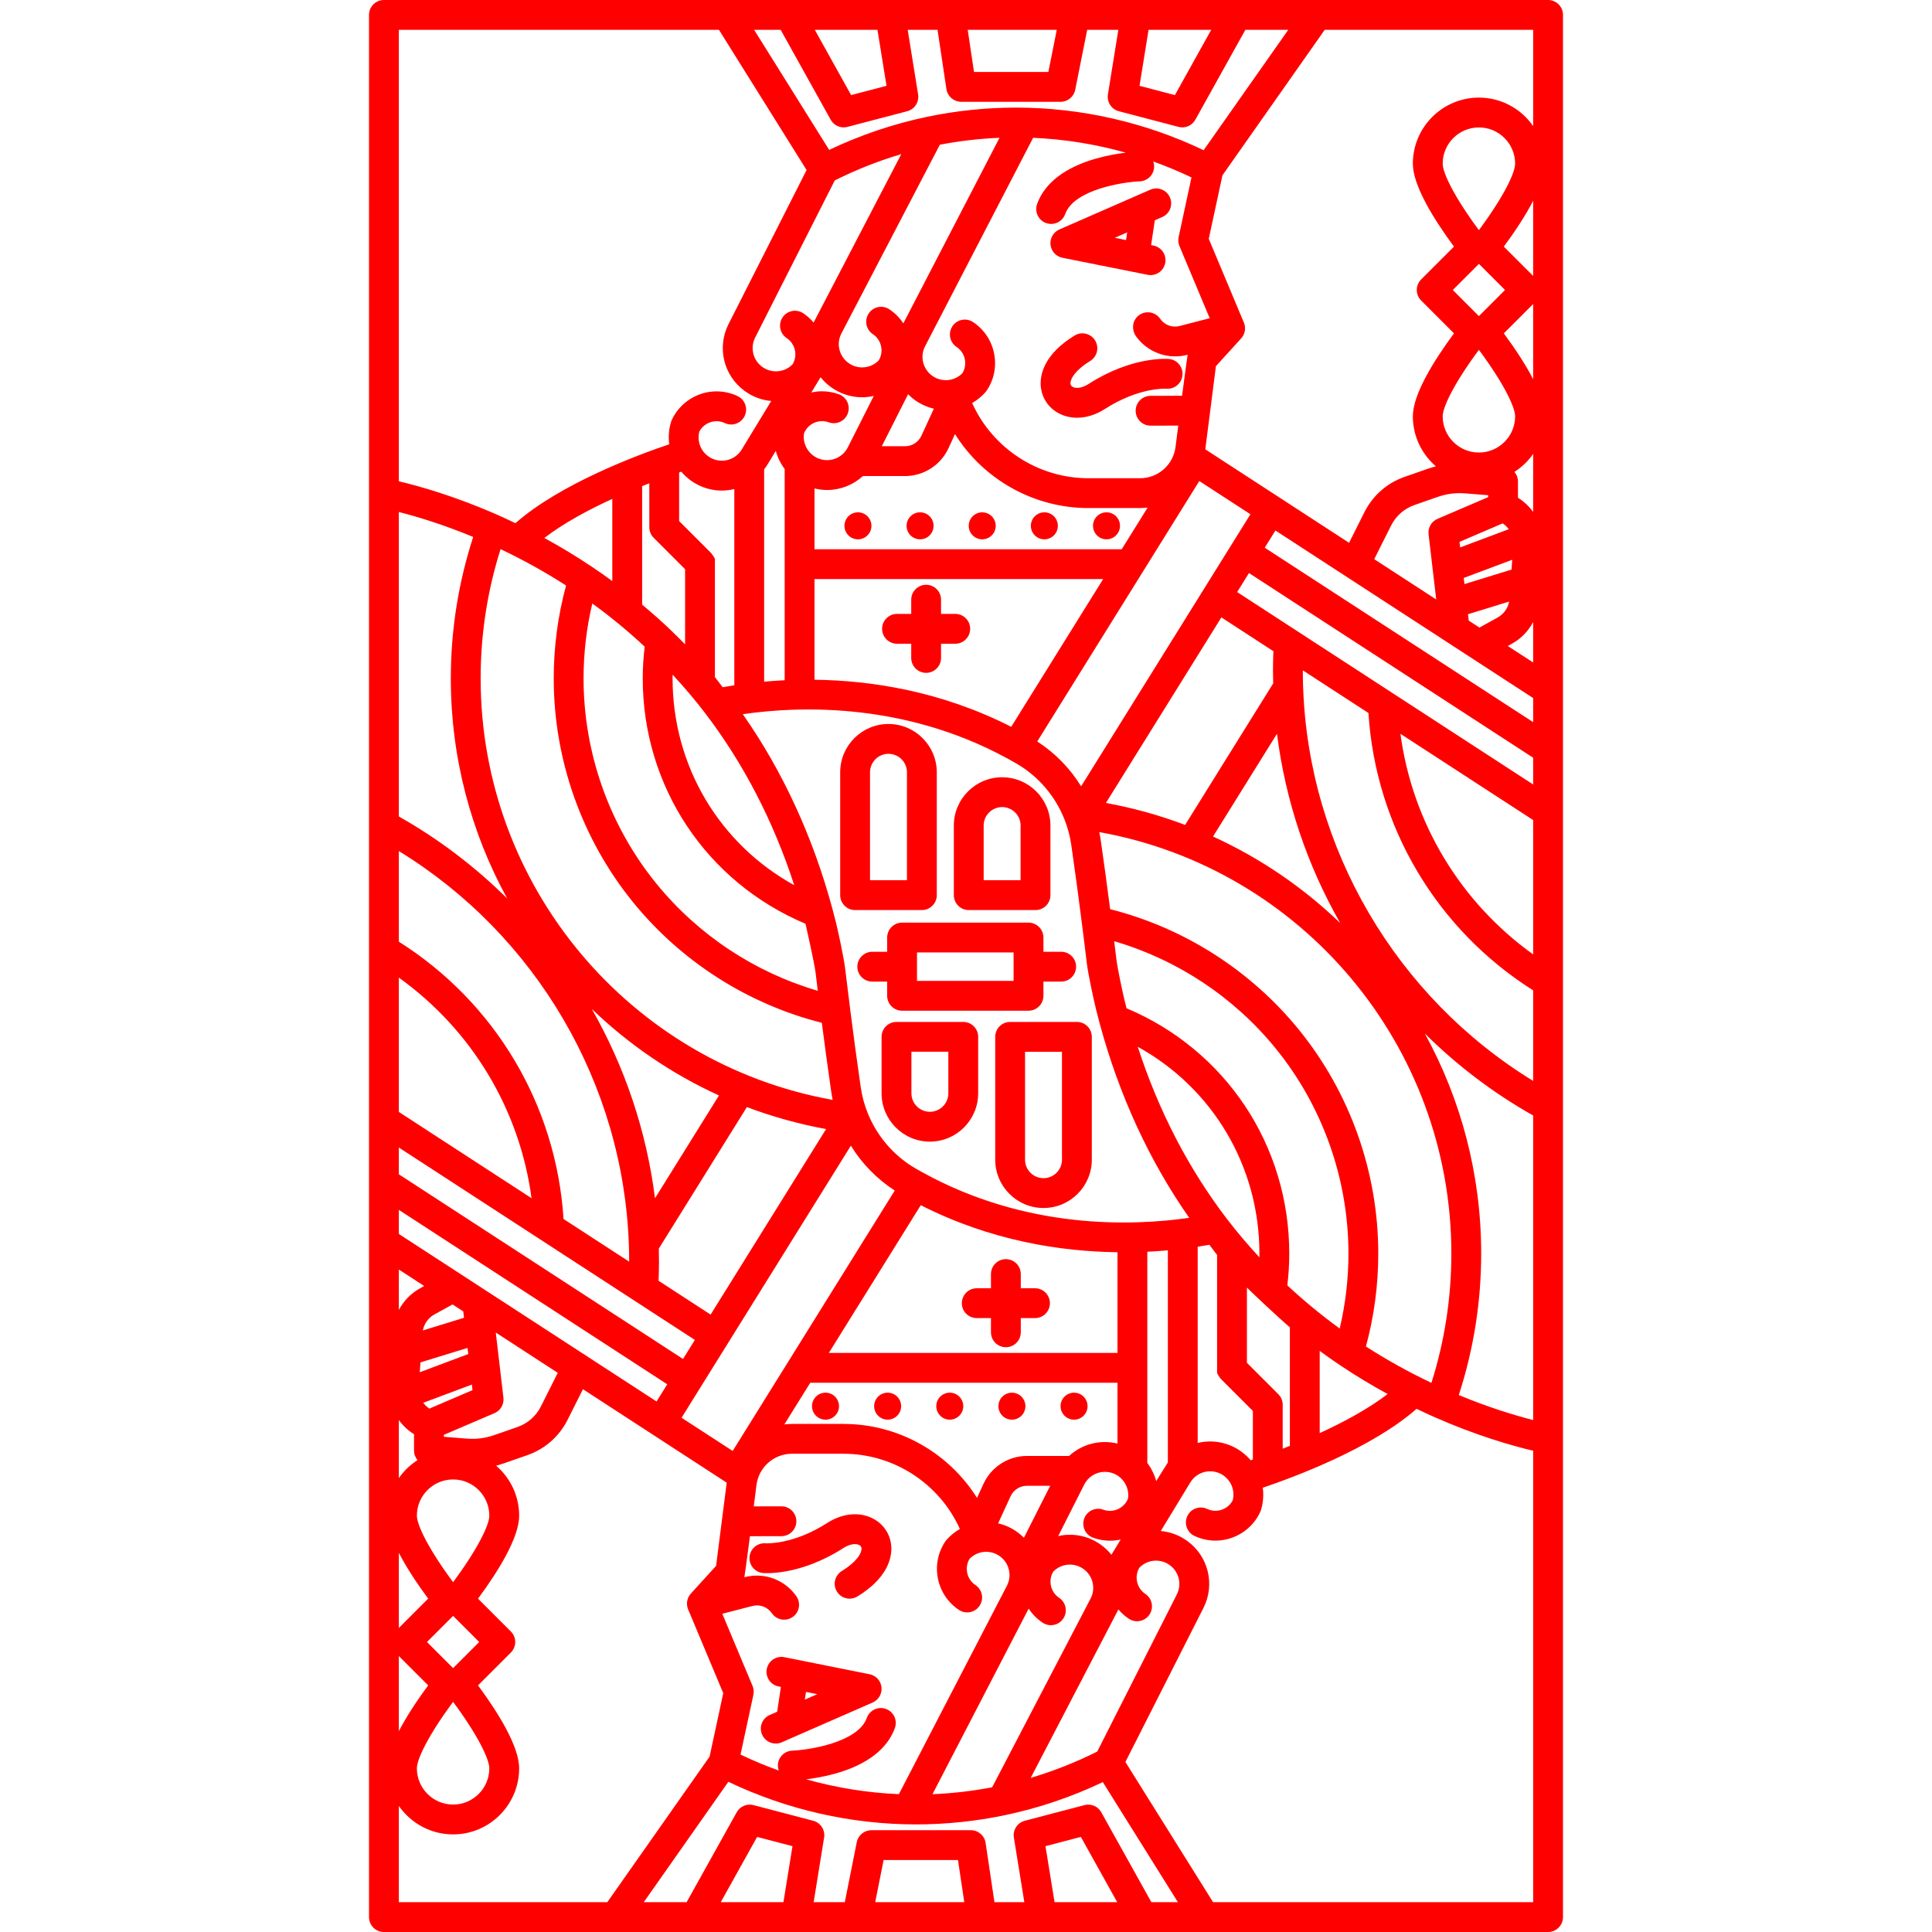 <?xml version="1.0" encoding="iso-8859-1"?>
<!-- Generator: Adobe Illustrator 18.0.0, SVG Export Plug-In . SVG Version: 6.00 Build 0)  -->
<!DOCTYPE svg PUBLIC "-//W3C//DTD SVG 1.1//EN" "http://www.w3.org/Graphics/SVG/1.1/DTD/svg11.dtd">
<svg version="1.1" id="Capa_1" xmlns="http://www.w3.org/2000/svg" xmlns:xlink="http://www.w3.org/1999/xlink" x="0px" y="0px"
	 viewBox="0 0 453.356 453.356" style="enable-background:new 0 0 453.356 453.356;" preserveAspectRatio="none">
<g>
	<path d="M363.265,0H90.091c-1.933,0-3.5,1.567-3.5,3.5v446.356c0,1.933,1.567,3.5,3.5,3.5h273.174c1.933,0,3.5-1.567,3.5-3.5V3.5
		C366.765,1.567,365.198,0,363.265,0z M245.329,433.217l8.3-2.176l8.531,15.315h-14.705L245.329,433.217z M258.424,425.265
		c-0.776-1.395-2.394-2.085-3.945-1.683l-14,3.67c-1.744,0.457-2.855,2.165-2.567,3.944l2.453,15.16h-7.011l-2.075-13.905
		c-0.256-1.715-1.729-2.983-3.462-2.983h-23.34c-1.669,0-3.106,1.179-3.432,2.815l-2.808,14.073h-7.308l2.453-15.16
		c0.288-1.779-0.823-3.487-2.567-3.944l-14-3.67c-1.543-0.406-3.168,0.287-3.945,1.683l-11.748,21.092h-10.057l19.848-28.246
		c13.691,6.549,28.839,9.998,44.005,9.998c7.026,0,14.075-0.731,20.95-2.176c7.902-1.659,15.596-4.263,22.914-7.75l17.618,28.174
		h-6.226L258.424,425.265z M226.274,446.356h-20.901l1.973-9.889h17.453L226.274,446.356z M183.837,446.356h-14.704l8.531-15.315
		l8.3,2.176L183.837,446.356z M208.024,20.138l-8.3,2.176L191.2,7h14.705L208.024,20.138z M194.927,28.09
		c0.628,1.129,1.811,1.798,3.058,1.798c0.294,0,0.593-0.037,0.888-0.114l14-3.67c1.743-0.457,2.854-2.164,2.568-3.943L212.996,7
		h7.005l2.083,13.906c0.257,1.714,1.729,2.981,3.461,2.981h23.33c1.669,0,3.105-1.179,3.433-2.815L255.116,7h7.31l-2.446,15.16
		c-0.287,1.779,0.824,3.486,2.567,3.943l14,3.67c0.296,0.077,0.594,0.114,0.888,0.114c1.247,0,2.43-0.669,3.059-1.798L292.232,7
		h10.064l-19.856,28.246c-13.691-6.549-28.84-9.998-44.006-9.998c-7.018,0-14.062,0.731-20.939,2.175
		c-7.911,1.662-15.608,4.266-22.923,7.751L176.962,7h6.227L194.927,28.09z M227.079,7h20.899l-1.973,9.888H228.56L227.079,7z
		 M269.516,7h14.704l-8.523,15.313l-8.3-2.176L269.516,7z M290.303,138.932l2.778-4.464l66.685,43.34v6.276L290.303,138.932z
		 M299.655,172.177c1.979,15.763,7.086,30.84,14.821,44.41c-8.658-8.322-18.72-15.221-29.832-20.289L299.655,172.177z
		 M298.759,160.369l-20.663,33.204c-5.95-2.249-12.162-3.984-18.586-5.155l27.095-43.541l12.206,7.934
		c-0.056,1.515-0.094,3.021-0.094,4.487C298.716,158.401,298.733,159.403,298.759,160.369z M314.369,311.745
		c-4.329-3.143-8.438-6.538-12.289-10.127c0.295-2.447,0.451-4.949,0.451-7.47c0-25.369-14.927-47.759-38.179-57.551
		c-0.111-0.427-0.222-0.848-0.331-1.291c-0.544-2.167-1.788-7.988-2.06-10.254c-0.14-1.165-0.309-2.573-0.509-4.194
		c14.775,4.315,28.093,13.113,37.889,25.158c11.014,13.544,17.08,30.638,17.08,48.132
		C316.421,300.116,315.725,306.013,314.369,311.745z M216.464,275.101c-0.561-0.299-1.112-0.617-1.677-0.947
		c-5.059-2.946-9.039-7.579-11.213-13.058c-0.765-1.908-1.305-3.93-1.604-6.007c-0.912-6.325-1.747-12.498-2.483-18.357
		c-0.498-3.877-0.877-7.018-1.145-9.246c-0.331-2.86-1.713-9.116-2.209-11.128c-0.257-1.037-0.524-2.075-0.799-3.082
		c-4.578-16.932-11.649-32.271-21.035-45.69c13.811-1.997,39.439-2.825,64.267,11.618c5.067,2.947,9.046,7.579,11.21,13.058
		c0.767,1.91,1.306,3.931,1.605,6.006c0.911,6.324,1.746,12.497,2.482,18.357c0.499,3.878,0.877,7.018,1.146,9.261
		c0.341,2.835,1.729,9.163,2.217,11.107c0.184,0.748,0.8,3.1,0.8,3.1c4.583,16.94,11.653,32.275,21.033,45.678
		C265.629,287.71,240.828,288.563,216.464,275.101z M260.803,364.835c-0.668-0.834-1.451-1.595-2.349-2.257
		c-3.03-2.233-6.728-2.902-10.14-2.129l6.1-12.071c1.209-2.389,3.943-3.542,6.5-2.749c2.259,0.7,3.837,2.837,3.837,5.197
		c0,0.302-0.024,0.602-0.071,0.895c-0.704,1.693-2.371,2.815-4.219,2.815c-0.521,0-1.063-0.097-1.567-0.279
		c-1.817-0.662-3.824,0.279-4.483,2.097s0.279,3.824,2.097,4.483c1.279,0.464,2.609,0.699,3.954,0.699
		c0.86,0,1.703-0.101,2.52-0.284L260.803,364.835z M232.813,419.399c-4.614,0.885-9.302,1.427-14,1.621l22.571-43.552
		c0.845,1.295,1.947,2.42,3.273,3.304c1.607,1.07,3.78,0.639,4.854-0.971c1.072-1.608,0.638-3.781-0.971-4.854
		c-1.019-0.68-1.711-1.716-1.948-2.917c-0.222-1.125-0.021-2.267,0.566-3.241c1.904-1.949,4.932-2.206,7.144-0.576
		c2.156,1.589,2.843,4.477,1.65,6.829L232.813,419.399z M216.066,282.804c16.458,8.376,32.889,10.875,46.159,11.041v23.623h-67.731
		L216.066,282.804z M190.138,324.468h72.087v14.276c-4.118-1.005-8.348,0.145-11.351,2.9h-9.892c-4.368,0-8.371,2.564-10.197,6.533
		l-1.524,3.313c-6.657-10.615-18.455-17.355-31.304-17.355h-12.134c-0.599,0-1.189,0.047-1.772,0.114L190.138,324.468z
		 M237.145,351.103c0.688-1.494,2.193-2.459,3.838-2.459h5.453l-6.167,12.203c-0.449-0.452-0.93-0.88-1.457-1.269
		c-1.417-1.044-2.983-1.737-4.596-2.113L237.145,351.103z M160.273,318.89l-66.682-43.334v-6.283l69.462,45.151L160.273,318.89z
		 M153.697,281.185c-1.979-15.768-7.088-30.851-14.827-44.426c8.66,8.326,18.726,15.228,29.841,20.298L153.697,281.185z
		 M166.752,308.48l-12.21-7.937c0.056-1.519,0.094-3.025,0.094-4.485c0-1.091-0.017-2.092-0.043-3.063l20.668-33.211
		c5.95,2.249,12.162,3.984,18.586,5.156L166.752,308.48z M138.987,141.611c4.34,3.146,8.447,6.542,12.29,10.132
		c-0.295,2.445-0.451,4.946-0.451,7.465c0,25.37,14.928,47.761,38.182,57.554c0.11,0.426,2.125,9.312,2.383,11.543
		c0.14,1.164,0.309,2.571,0.509,4.191c-14.774-4.315-28.089-13.113-37.883-25.156c-11.015-13.544-17.081-30.638-17.081-48.132
		C136.935,153.241,137.631,147.343,138.987,141.611z M165.376,167.225c9.061,11.84,16.102,25.434,20.997,40.492
		c-17.555-9.678-28.548-27.996-28.548-48.509c0-0.296,0.012-0.591,0.016-0.886C160.483,161.174,163.014,164.141,165.376,167.225z
		 M192.554,88.521c0.668,0.833,1.451,1.595,2.349,2.256c2.232,1.645,4.826,2.447,7.401,2.447c0.921,0,1.838-0.111,2.737-0.315
		l-6.097,12.067c-1.21,2.389-3.943,3.541-6.501,2.749c-2.259-0.7-3.836-2.837-3.836-5.197c0-0.304,0.024-0.604,0.071-0.894
		c0.704-1.694,2.37-2.816,4.218-2.816c0.52,0,1.063,0.097,1.57,0.28c1.818,0.66,3.824-0.281,4.481-2.101
		c0.657-1.818-0.284-3.824-2.102-4.481c-1.28-0.464-2.609-0.698-3.95-0.698c-0.86,0-1.703,0.101-2.519,0.284L192.554,88.521z
		 M220.542,33.958c4.617-0.886,9.305-1.428,14-1.622l-22.57,43.552c-0.844-1.295-1.947-2.42-3.272-3.304
		c-1.608-1.07-3.781-0.638-4.854,0.971c-1.072,1.607-0.638,3.781,0.97,4.854c1.02,0.68,1.711,1.716,1.949,2.917
		c0.222,1.125,0.021,2.267-0.567,3.241c-1.902,1.948-4.93,2.207-7.143,0.576c-2.156-1.589-2.843-4.477-1.651-6.828L220.542,33.958z
		 M237.29,170.552c-16.445-8.373-32.877-10.882-46.159-11.046v-23.619h67.729L237.29,170.552z M263.215,128.888h-72.085v-14.27
		c0.987,0.241,1.981,0.363,2.963,0.363c3.112,0,6.103-1.175,8.386-3.269h9.893c4.369,0,8.372-2.564,10.198-6.533l1.524-3.313
		c6.656,10.615,18.454,17.355,31.304,17.355h12.134c0.598,0,1.186-0.046,1.769-0.114L263.215,128.888z M216.211,102.253
		c-0.687,1.494-2.194,2.459-3.838,2.459h-5.453l6.166-12.203c0.449,0.451,0.93,0.88,1.457,1.268c1.417,1.044,2.98,1.746,4.592,2.122
		L216.211,102.253z M287.984,286.13c-9.065-11.834-16.11-25.436-21.002-40.491c17.555,9.678,28.548,27.994,28.548,48.508
		c0,0.292-0.012,0.583-0.016,0.875C292.874,292.169,290.344,289.205,287.984,286.13z M253.692,184.515
		c-2.594-4.222-6.126-7.826-10.297-10.525l38.029-61.116l11.997,7.8L253.692,184.515z M276.797,76.501
		c-1.744,0.449-3.537-0.221-4.565-1.709c-1.214-1.754-3.744-2.056-5.344-0.498c-1.246,1.214-1.329,3.201-0.318,4.616
		c2.14,2.998,5.605,4.721,9.191,4.721c0.928,0,1.863-0.115,2.786-0.354l0.146-0.038c-0.079,0.228-1.314,9.63-1.314,9.63
		l-7.397,0.017c-1.934,0.005-3.497,1.575-3.492,3.508c0.005,1.931,1.57,3.492,3.5,3.492c0.003,0,0.006,0,0.008,0l6.487-0.015
		l-0.642,5.033c-0.532,4.171-4.104,7.316-8.31,7.316h-12.134c-11.792,0-22.487-7.007-27.281-17.645
		c1.134-0.652,2.185-1.493,3.106-2.521c0.106-0.119,0.205-0.246,0.295-0.379c1.732-2.572,2.355-5.664,1.755-8.706
		c-0.601-3.043-2.353-5.666-4.932-7.387c-1.611-1.071-3.782-0.638-4.854,0.97c-1.073,1.608-0.639,3.781,0.97,4.854
		c1.019,0.68,1.711,1.716,1.948,2.918c0.222,1.124,0.021,2.266-0.566,3.241c-1.902,1.948-4.93,2.206-7.143,0.575
		c-2.156-1.589-2.843-4.477-1.647-6.837l25.374-48.962c7.352,0.314,14.664,1.488,21.749,3.483c-1.823,0.225-4.287,0.631-6.879,1.358
		c-7.354,2.064-12.173,5.763-13.934,10.692c-0.65,1.82,0.298,3.823,2.118,4.474c0.39,0.139,0.787,0.205,1.178,0.205
		c1.438,0,2.785-0.893,3.296-2.323c2.061-5.769,13.621-7.521,17.51-7.681c1.93-0.076,3.433-1.701,3.358-3.632
		c-0.014-0.363-0.097-0.704-0.21-1.029c3.052,1.098,6.05,2.344,8.975,3.75l-3.016,14.01c-0.15,0.7-0.083,1.43,0.194,2.09
		l7.102,16.936L276.797,76.501z M195.883,42.338c5.023-2.517,10.247-4.58,15.611-6.17c0,0-20.491,39.33-20.577,39.522
		c-0.697-0.826-1.51-1.562-2.434-2.179c-1.608-1.073-3.782-0.639-4.854,0.969c-1.073,1.608-0.639,3.781,0.969,4.854
		c1.02,0.681,1.712,1.718,1.949,2.92c0.222,1.124,0.021,2.266-0.567,3.239c-1.902,1.949-4.93,2.206-7.143,0.577
		c-2.157-1.59-2.843-4.478-1.633-6.866L195.883,42.338z M182.046,105.802c0.42,1.553,1.129,2.993,2.085,4.251v49.574
		c-1.686,0.081-3.291,0.197-4.821,0.334v-49.828c0.229-0.302,0.462-0.6,0.667-0.928L182.046,105.802z M172.31,160.808
		c-0.974,0.149-1.888,0.302-2.736,0.456c-0.629-0.793-1.166-1.592-1.814-2.372v-27.759c0,0.056-0.369-0.834-1.025-1.49l-7.371-7.371
		v-11.407c0.177-0.06,0.348-0.118,0.512-0.173c1.258,1.486,2.868,2.69,4.753,3.471c1.555,0.643,3.17,0.951,4.764,0.951
		c0.988,0,1.966-0.128,2.917-0.359V160.808z M153.389,126.196l7.371,7.371v17.637c-1.1-1.131-2.214-2.244-3.349-3.329
		c-2.151-2.067-4.414-4.054-6.73-5.995v-27.807c0.575-0.23,1.135-0.45,1.684-0.663v10.312
		C152.365,124.65,152.733,125.54,153.389,126.196z M143.68,136.355c-1.582-1.159-3.19-2.289-4.826-3.384
		c-3.575-2.397-7.294-4.645-11.122-6.734c4.567-3.507,10.387-6.622,15.948-9.17V136.355z M132.832,137.395
		c-1.919,7.072-2.897,14.396-2.897,21.813c0,19.099,6.623,37.76,18.65,52.548c11.328,13.931,26.975,23.887,44.265,28.254
		c0.664,5.176,1.397,10.563,2.191,16.077c0.097,0.675,0.216,1.346,0.354,2.011c-47.459-8.508-82.61-50.089-82.61-98.89
		c0-10.384,1.578-20.573,4.677-30.35C122.793,131.391,127.942,134.249,132.832,137.395z M119.01,210.835
		c-7.499-7.442-16.024-13.938-25.419-19.244v-71.448c4.124,1.047,10.237,2.871,17.449,5.857
		c-3.475,10.688-5.254,21.839-5.254,33.208C105.785,177.814,110.562,195.441,119.01,210.835z M147.568,292.169
		c0.045,1.21,0.067,2.48,0.067,3.885l-15.398-10.009c-1.701-26.682-16.005-50.764-38.646-65.075v-21.26
		C125.761,219.421,146.287,254.309,147.568,292.169z M124.732,281.166l-31.141-20.242v-31.516
		C110.712,241.683,121.94,260.352,124.732,281.166z M110.875,326.2l-10.12,4.337c-0.568-0.365-1.046-0.833-1.437-1.365l11.404-4.275
		L110.875,326.2z M93.591,364.377c1.845,3.576,4.377,7.36,6.881,10.753l-6.881,6.881V364.377z M93.591,346.845v-13.625
		c0.947,1.317,2.149,2.457,3.564,3.331v3.838c0,0.85,0.313,1.625,0.821,2.235C96.252,343.73,94.759,345.164,93.591,346.845z
		 M98.666,319.695l11.047-3.398l0.169,1.44l-11.376,4.265L98.666,319.695z M108.708,307.731l0.175,1.496l-9.657,2.97
		c0.3-1.594,1.287-2.973,2.729-3.767l4.239-2.333L108.708,307.731z M98.58,302.299c-2.17,1.195-3.872,2.98-4.989,5.092v-9.487
		l5.948,3.866L98.58,302.299z M93.591,388.604l6.881,6.882c-2.504,3.392-5.036,7.176-6.881,10.751V388.604z M106.322,399.351
		c5.857,7.896,8.5,13.466,8.5,15.602c0,4.687-3.813,8.5-8.5,8.5s-8.5-3.813-8.5-8.5C97.822,412.817,100.466,407.247,106.322,399.351
		z M100.194,385.308l6.128-6.128l6.128,6.128l-6.128,6.129L100.194,385.308z M97.822,355.663c0-4.687,3.813-8.5,8.5-8.5
		s8.5,3.813,8.5,8.5c0,2.134-2.643,7.705-8.5,15.602C100.465,363.367,97.822,357.797,97.822,355.663z M109.597,337.583l-5.441-0.43
		v-0.458l11.879-5.091c1.424-0.61,2.278-2.085,2.097-3.625l-1.793-15.289l14.543,9.454l-3.952,7.882
		c-1.139,2.272-3.089,3.985-5.49,4.823l-5.48,1.912C113.905,337.478,111.765,337.759,109.597,337.583z M93.591,289.556v-5.652
		l62.983,40.931l-2.509,4.031L93.591,289.556z M199.664,268.841c2.598,4.224,6.13,7.829,10.295,10.526l-38.03,61.111l-11.994-7.797
		L199.664,268.841z M176.56,376.855c1.743-0.449,3.536,0.22,4.564,1.707c0.679,0.982,1.771,1.51,2.882,1.51
		c0.687,0,1.38-0.201,1.988-0.621c1.59-1.1,1.987-3.279,0.888-4.869c-2.675-3.869-7.526-5.681-12.072-4.504l-0.145,0.032
		c0.079-0.227,1.313-9.625,1.313-9.625l7.397-0.017c1.933-0.005,3.496-1.575,3.492-3.508c-0.004-1.931-1.571-3.492-3.5-3.492
		c-0.002,0-0.005,0-0.008,0l-6.487,0.015l0.642-5.033c0.533-4.171,4.105-7.316,8.31-7.316h12.134
		c11.796,0,22.495,7.012,27.286,17.657c-1.134,0.651-2.19,1.481-3.11,2.509c-0.107,0.119-0.206,0.246-0.295,0.378
		c-1.733,2.573-2.356,5.665-1.756,8.708c0.601,3.042,2.352,5.665,4.932,7.386c1.608,1.072,3.781,0.637,4.854-0.971
		c1.072-1.607,0.638-3.781-0.971-4.854c-1.019-0.68-1.711-1.716-1.948-2.917c-0.222-1.125-0.021-2.267,0.567-3.241
		c1.903-1.949,4.932-2.206,7.143-0.576c2.156,1.589,2.843,4.477,1.647,6.838l-25.375,48.962c-7.354-0.313-14.667-1.488-21.754-3.484
		c1.824-0.225,4.29-0.631,6.884-1.359c7.354-2.063,12.172-5.762,13.933-10.691c0.65-1.821-0.298-3.823-2.119-4.474
		c-1.82-0.648-3.823,0.298-4.473,2.118c-2.061,5.769-13.621,7.521-17.509,7.681c-1.93,0.076-3.434,1.701-3.359,3.632
		c0.014,0.364,0.098,0.706,0.214,1.032c-3.053-1.098-6.053-2.345-8.978-3.751l3.017-14.012c0.151-0.7,0.083-1.43-0.194-2.09
		l-7.102-16.936L176.56,376.855z M257.474,411.016c-5.026,2.519-10.25,4.583-15.612,6.173c0,0,20.49-39.331,20.576-39.524
		c0.697,0.826,1.51,1.563,2.435,2.18c1.607,1.071,3.78,0.639,4.854-0.971c1.072-1.608,0.638-3.781-0.971-4.854
		c-1.019-0.68-1.711-1.716-1.948-2.918c-0.222-1.124-0.021-2.267,0.566-3.241c1.9-1.947,4.928-2.208,7.144-0.575
		c2.156,1.589,2.842,4.476,1.632,6.865L257.474,411.016z M271.311,347.554c-0.42-1.554-1.13-2.994-2.085-4.252v-49.573
		c1.684-0.08,3.293-0.194,4.82-0.331v49.79C273.812,343.495,271.311,347.554,271.311,347.554z M281.046,292.551
		c0.978-0.15,1.896-0.304,2.744-0.458c0.63,0.794,1.157,1.592,1.806,2.372v27.68c0,0.022,0.369,0.912,1.025,1.568l7.371,7.371
		v11.407c-0.177,0.06-0.349,0.118-0.512,0.173c-1.258-1.486-2.868-2.69-4.753-3.471c-2.519-1.041-5.197-1.198-7.682-0.596V292.551z
		 M299.967,327.159l-7.371-7.371v-17.651c1.049,1.08,7.767,7.397,10.08,9.334v27.811c-0.575,0.23-1.135,0.45-1.684,0.663v-10.311
		C300.992,328.705,300.623,327.815,299.967,327.159z M309.676,316.999c1.581,1.16,3.188,2.291,4.82,3.386
		c3.576,2.398,7.296,4.646,11.125,6.735c-4.566,3.506-10.385,6.62-15.945,9.168V316.999z M320.522,315.964
		c1.919-7.072,2.898-14.397,2.898-21.817c0-19.099-6.623-37.76-18.649-52.548c-11.33-13.932-26.978-23.889-44.27-28.255
		c-0.665-5.176-1.397-10.563-2.192-16.076c-0.097-0.675-0.216-1.346-0.354-2.011c47.461,8.505,82.614,50.088,82.614,98.89
		c0,10.386-1.578,20.576-4.677,30.353C330.563,321.968,325.413,319.11,320.522,315.964z M334.348,242.524
		c7.499,7.441,16.023,13.935,25.418,19.239v71.458c-4.313-1.094-10.361-2.924-17.451-5.864c3.475-10.688,5.255-21.84,5.255-33.21
		C347.57,275.543,342.794,257.917,334.348,242.524z M305.783,161.185c-0.045-1.194-0.067-2.465-0.067-3.885l15.398,10.009
		c1.701,26.684,16.007,50.771,38.652,65.086v21.249C327.592,233.934,307.064,199.048,305.783,161.185z M328.619,172.188
		l31.146,20.246v31.523C342.641,211.676,331.411,193.003,328.619,172.188z M296.78,128.523l2.51-4.034l60.475,39.317v5.652
		L296.78,128.523z M359.765,120.137c-0.947-1.318-2.15-2.457-3.565-3.332v-3.838c0-0.85-0.313-1.625-0.821-2.234
		c1.725-1.108,3.218-2.542,4.387-4.223V120.137z M351.398,144.925l-4.242,2.336l-2.508-1.63l-0.176-1.502l9.657-2.97
		C353.829,142.75,352.842,144.13,351.398,144.925z M342.48,127.155l10.121-4.337c0.568,0.365,1.046,0.833,1.437,1.365l-11.405,4.275
		L342.48,127.155z M354.691,133.66l-11.048,3.398l-0.169-1.44l11.377-4.265L354.691,133.66z M359.765,88.979
		c-1.845-3.576-4.378-7.36-6.882-10.753l6.882-6.883V88.979z M359.765,64.752l-6.883-6.882c2.505-3.393,5.038-7.179,6.883-10.755
		V64.752z M347.034,54.005c-5.857-7.897-8.5-13.468-8.5-15.602c0-4.687,3.813-8.5,8.5-8.5s8.5,3.813,8.5,8.5
		C355.534,40.536,352.89,46.106,347.034,54.005z M353.162,68.048l-6.128,6.129l-6.129-6.129l6.129-6.128L353.162,68.048z
		 M355.534,97.692c0,4.687-3.813,8.5-8.5,8.5s-8.5-3.813-8.5-8.5c0-2.135,2.644-7.705,8.5-15.602
		C352.89,89.987,355.534,95.559,355.534,97.692z M343.759,115.772l5.441,0.43v0.458l-11.879,5.091
		c-1.425,0.61-2.278,2.085-2.098,3.625l1.794,15.293l-14.544-9.456l3.952-7.883c1.14-2.273,3.09-3.986,5.49-4.824l5.481-1.912
		C339.45,115.878,341.588,115.597,343.759,115.772z M353.811,151.587l0.964-0.531c2.171-1.196,3.873-2.981,4.99-5.094v9.495
		L353.811,151.587z M359.765,29.585c-2.802-4.032-7.46-6.682-12.731-6.682c-8.547,0-15.5,6.953-15.5,15.5
		c0,5.141,4.889,13.017,9.65,19.467l-7.703,7.703c-1.367,1.366-1.367,3.582,0,4.949l7.703,7.704
		c-4.762,6.449-9.65,14.323-9.65,19.466c0,4.693,2.104,8.896,5.409,11.74c-0.621,0.159-1.239,0.338-1.85,0.552l-5.482,1.912
		c-4.128,1.44-7.481,4.386-9.442,8.296l-3.6,7.181l-33.738-21.935l2.491-19.513l5.924-6.517c0.915-1.007,1.164-2.453,0.638-3.708
		l-8.24-19.652l3.209-14.904L310.853,7h48.912V29.585z M168.707,7l20.564,32.899l-18.31,36.141
		c-2.762,5.451-1.196,12.039,3.725,15.666c1.91,1.406,4.084,2.191,6.286,2.39l-6.953,11.436c-1.422,2.272-4.248,3.178-6.714,2.162
		c-2.053-0.851-3.379-2.835-3.379-5.057c0-0.471,0.057-0.927,0.169-1.359c0.781-1.489,2.347-2.44,4.051-2.44
		c0.668,0,1.322,0.147,1.944,0.439c1.751,0.822,3.834,0.067,4.655-1.683s0.067-3.834-1.683-4.655
		c-1.559-0.73-3.213-1.102-4.917-1.102c-4.503,0-8.627,2.636-10.508,6.714c-0.064,0.14-0.119,0.282-0.165,0.429
		c-0.363,1.17-0.547,2.4-0.547,3.657c0,0.546,0.042,1.085,0.111,1.616c-7.433,2.509-25.593,9.268-36.087,18.514
		c-1.374-0.659-2.755-1.305-4.151-1.922c-9.992-4.409-18.394-6.772-23.208-7.911V7H168.707z M93.591,423.771
		c2.802,4.032,7.46,6.682,12.731,6.682c8.547,0,15.5-6.953,15.5-15.5c0-5.144-4.889-13.018-9.65-19.466l7.704-7.704
		c1.367-1.366,1.367-3.583,0-4.949l-7.703-7.703c4.761-6.45,9.65-14.325,9.65-19.467c0-4.69-2.102-8.891-5.403-11.735
		c0.62-0.159,1.236-0.344,1.846-0.557l5.481-1.912c4.129-1.44,7.483-4.387,9.442-8.296l3.6-7.18l33.739,21.931l-2.491,19.515
		l-5.924,6.517c-0.915,1.007-1.164,2.453-0.638,3.708l8.241,19.652l-3.206,14.894l-24.001,34.156H93.591V423.771z M284.654,446.356
		l-20.571-32.896l18.312-36.145c2.762-5.452,1.196-12.04-3.724-15.664c-1.909-1.407-4.085-2.192-6.287-2.391l6.955-11.437
		c1.421-2.272,4.246-3.178,6.713-2.162c2.053,0.851,3.379,2.835,3.379,5.057c0,0.471-0.057,0.927-0.169,1.359
		c-0.781,1.49-2.347,2.44-4.051,2.44c-0.669,0-1.324-0.147-1.947-0.439c-1.75-0.82-3.834-0.065-4.653,1.687
		c-0.819,1.751-0.064,3.834,1.687,4.653c1.56,0.729,3.213,1.1,4.914,1.1c4.502,0,8.627-2.636,10.508-6.714
		c0.064-0.14,0.12-0.283,0.166-0.431c0.362-1.17,0.546-2.4,0.546-3.655c0-0.546-0.042-1.084-0.111-1.616
		c7.431-2.508,25.59-9.267,36.084-18.513c1.373,0.659,2.754,1.304,4.149,1.92c9.801,4.327,18.036,6.693,23.213,7.917v105.93H284.654
		z" fill="red" />
	<path d="M251.733,90.803c-0.461-0.242-0.529-0.569-0.538-0.828c-0.036-1.105,1.152-3.147,4.619-5.267
		c1.649-1.008,2.169-3.162,1.161-4.812c-1.007-1.65-3.163-2.17-4.812-1.161c-7.113,4.347-8.044,9.05-7.965,11.467
		c0.094,2.899,1.694,5.44,4.279,6.798c1.308,0.687,2.759,1.025,4.265,1.025c2.138,0,4.383-0.684,6.472-2.026
		c8.003-5.146,14.317-4.805,14.485-4.789c1.921,0.15,3.601-1.257,3.774-3.171c0.176-1.926-1.243-3.628-3.168-3.803
		c-0.353-0.036-8.651-0.699-18.877,5.874C253.766,91.178,252.398,91.151,251.733,90.803z" fill="red" />
	<path d="M269.919,44.515l-21.333,9.333c-1.399,0.613-2.24,2.063-2.076,3.583c0.164,1.519,1.295,2.756,2.793,3.056l20,4
		c0.231,0.047,0.463,0.069,0.69,0.069c1.634,0,3.096-1.15,3.428-2.814c0.38-1.896-0.85-3.739-2.745-4.118l-0.559-0.112l0.868-5.821
		l1.741-0.762c1.771-0.775,2.578-2.839,1.804-4.61C273.755,44.549,271.694,43.742,269.919,44.515z M264.227,56.333l-2.646-0.529
		l2.915-1.275L264.227,56.333z" fill="red" />
	<path d="M224.156,144.055h-3.333v-3.333c0-1.933-1.567-3.5-3.5-3.5s-3.5,1.567-3.5,3.5v3.333h-3.333c-1.933,0-3.5,1.567-3.5,3.5
		s1.567,3.5,3.5,3.5h3.333v3.333c0,1.933,1.567,3.5,3.5,3.5s3.5-1.567,3.5-3.5v-3.333h3.333c1.933,0,3.5-1.567,3.5-3.5
		S226.089,144.055,224.156,144.055z" fill="red" />
	<circle cx="201.322" cy="123.388" r="3.167" fill="red" />
	<circle cx="215.903" cy="123.388" r="3.167" fill="red" />
	<circle cx="230.484" cy="123.388" r="3.167" fill="red" />
	<circle cx="245.065" cy="123.388" r="3.167" fill="red" />
	<circle cx="259.646" cy="123.388" r="3.167" fill="red" />
	<path d="M227.322,213.555h15.667c1.933,0,3.5-1.567,3.5-3.5v-16.333c0-6.25-5.084-11.334-11.334-11.334
		c-6.249,0-11.333,5.084-11.333,11.334v16.333C223.822,211.987,225.389,213.555,227.322,213.555z M230.822,193.722
		c0-2.39,1.943-4.334,4.333-4.334s4.334,1.944,4.334,4.334v12.833h-8.667V193.722z" fill="red" />
	<path d="M219.822,210.055v-28.833c0-6.25-5.084-11.334-11.333-11.334c-6.25,0-11.333,5.084-11.333,11.334v28.833
		c0,1.933,1.567,3.5,3.5,3.5h15.667C218.255,213.555,219.822,211.987,219.822,210.055z M212.822,206.555h-8.667v-25.333
		c0-2.39,1.944-4.334,4.333-4.334c2.389,0,4.333,1.944,4.333,4.334V206.555z" fill="red" />
	<path d="M201.623,362.553c0.461,0.242,0.529,0.569,0.538,0.828c0.036,1.105-1.152,3.148-4.619,5.267
		c-1.649,1.008-2.169,3.162-1.161,4.812c0.66,1.08,1.811,1.676,2.99,1.676c0.622-0.001,1.252-0.166,1.822-0.515
		c7.113-4.347,8.043-9.05,7.965-11.467c-0.094-2.899-1.694-5.44-4.28-6.798c-3.162-1.661-7.176-1.287-10.735,1.001
		c-8.004,5.146-14.317,4.803-14.485,4.789c-1.91-0.144-3.6,1.256-3.775,3.171c-0.175,1.926,1.244,3.628,3.169,3.803
		c0.348,0.034,8.648,0.7,18.876-5.874C199.59,362.177,200.958,362.204,201.623,362.553z" fill="red" />
	<path d="M182.036,409.135c0.468,0,0.944-0.095,1.401-0.294l21.333-9.333c1.4-0.613,2.241-2.063,2.077-3.583
		c-0.164-1.519-1.295-2.756-2.793-3.056l-20-4c-1.897-0.381-3.739,0.85-4.119,2.745c-0.379,1.896,0.85,3.739,2.746,4.118
		l0.558,0.112l-0.868,5.822l-1.74,0.761c-1.771,0.775-2.579,2.839-1.804,4.61C179.403,408.351,180.687,409.135,182.036,409.135z
		 M189.129,397.022l2.646,0.529l-2.915,1.275L189.129,397.022z" fill="red" />
	<path d="M229.2,309.301h3.334v3.333c0,1.933,1.567,3.5,3.5,3.5s3.5-1.567,3.5-3.5v-3.333h3.333c1.933,0,3.5-1.567,3.5-3.5
		s-1.567-3.5-3.5-3.5h-3.333v-3.333c0-1.933-1.567-3.5-3.5-3.5s-3.5,1.567-3.5,3.5v3.333H229.2c-1.933,0-3.5,1.567-3.5,3.5
		S227.267,309.301,229.2,309.301z" fill="red" />
	<circle cx="252.034" cy="329.968" r="3.167" fill="red" />
	<circle cx="237.453" cy="329.968" r="3.167" fill="red" />
	<circle cx="222.872" cy="329.968" r="3.167" fill="red" />
	<circle cx="208.291" cy="329.968" r="3.167" fill="red" />
	<circle cx="193.71" cy="329.968" r="3.167" fill="red" />
	<path d="M226.034,239.801h-15.667c-1.933,0-3.5,1.567-3.5,3.5v13.254c0,6.249,5.084,11.333,11.333,11.333
		s11.333-5.084,11.333-11.333v-13.254C229.534,241.368,227.967,239.801,226.034,239.801z M222.534,256.555
		c0,2.39-1.944,4.333-4.333,4.333s-4.333-1.943-4.333-4.333v-9.754h8.667V256.555z" fill="red" />
	<path d="M252.7,239.801h-15.666c-1.933,0-3.5,1.567-3.5,3.5v28.833c0,6.25,5.084,11.334,11.333,11.334s11.333-5.084,11.333-11.334
		v-28.833C256.2,241.368,254.633,239.801,252.7,239.801z M249.2,272.134c0,2.39-1.943,4.334-4.333,4.334s-4.333-1.944-4.333-4.334
		v-25.333h8.666V272.134z" fill="red" />
	<path d="M208.178,233.668c0,1.933,1.567,3.5,3.5,3.5h29.667c1.933,0,3.5-1.567,3.5-3.5v-3.33h4.167c1.933,0,3.5-1.567,3.5-3.5
		s-1.567-3.5-3.5-3.5h-4.167v-3.337c0-1.933-1.567-3.5-3.5-3.5h-29.667c-1.933,0-3.5,1.567-3.5,3.5v3.337h-3.497
		c-1.933,0-3.5,1.567-3.5,3.5s1.567,3.5,3.5,3.5h3.497V233.668z M215.178,223.501h22.667v6.667h-22.667V223.501z" fill="red" />
</g>
<g>
</g>
<g>
</g>
<g>
</g>
<g>
</g>
<g>
</g>
<g>
</g>
<g>
</g>
<g>
</g>
<g>
</g>
<g>
</g>
<g>
</g>
<g>
</g>
<g>
</g>
<g>
</g>
<g>
</g>
</svg>
